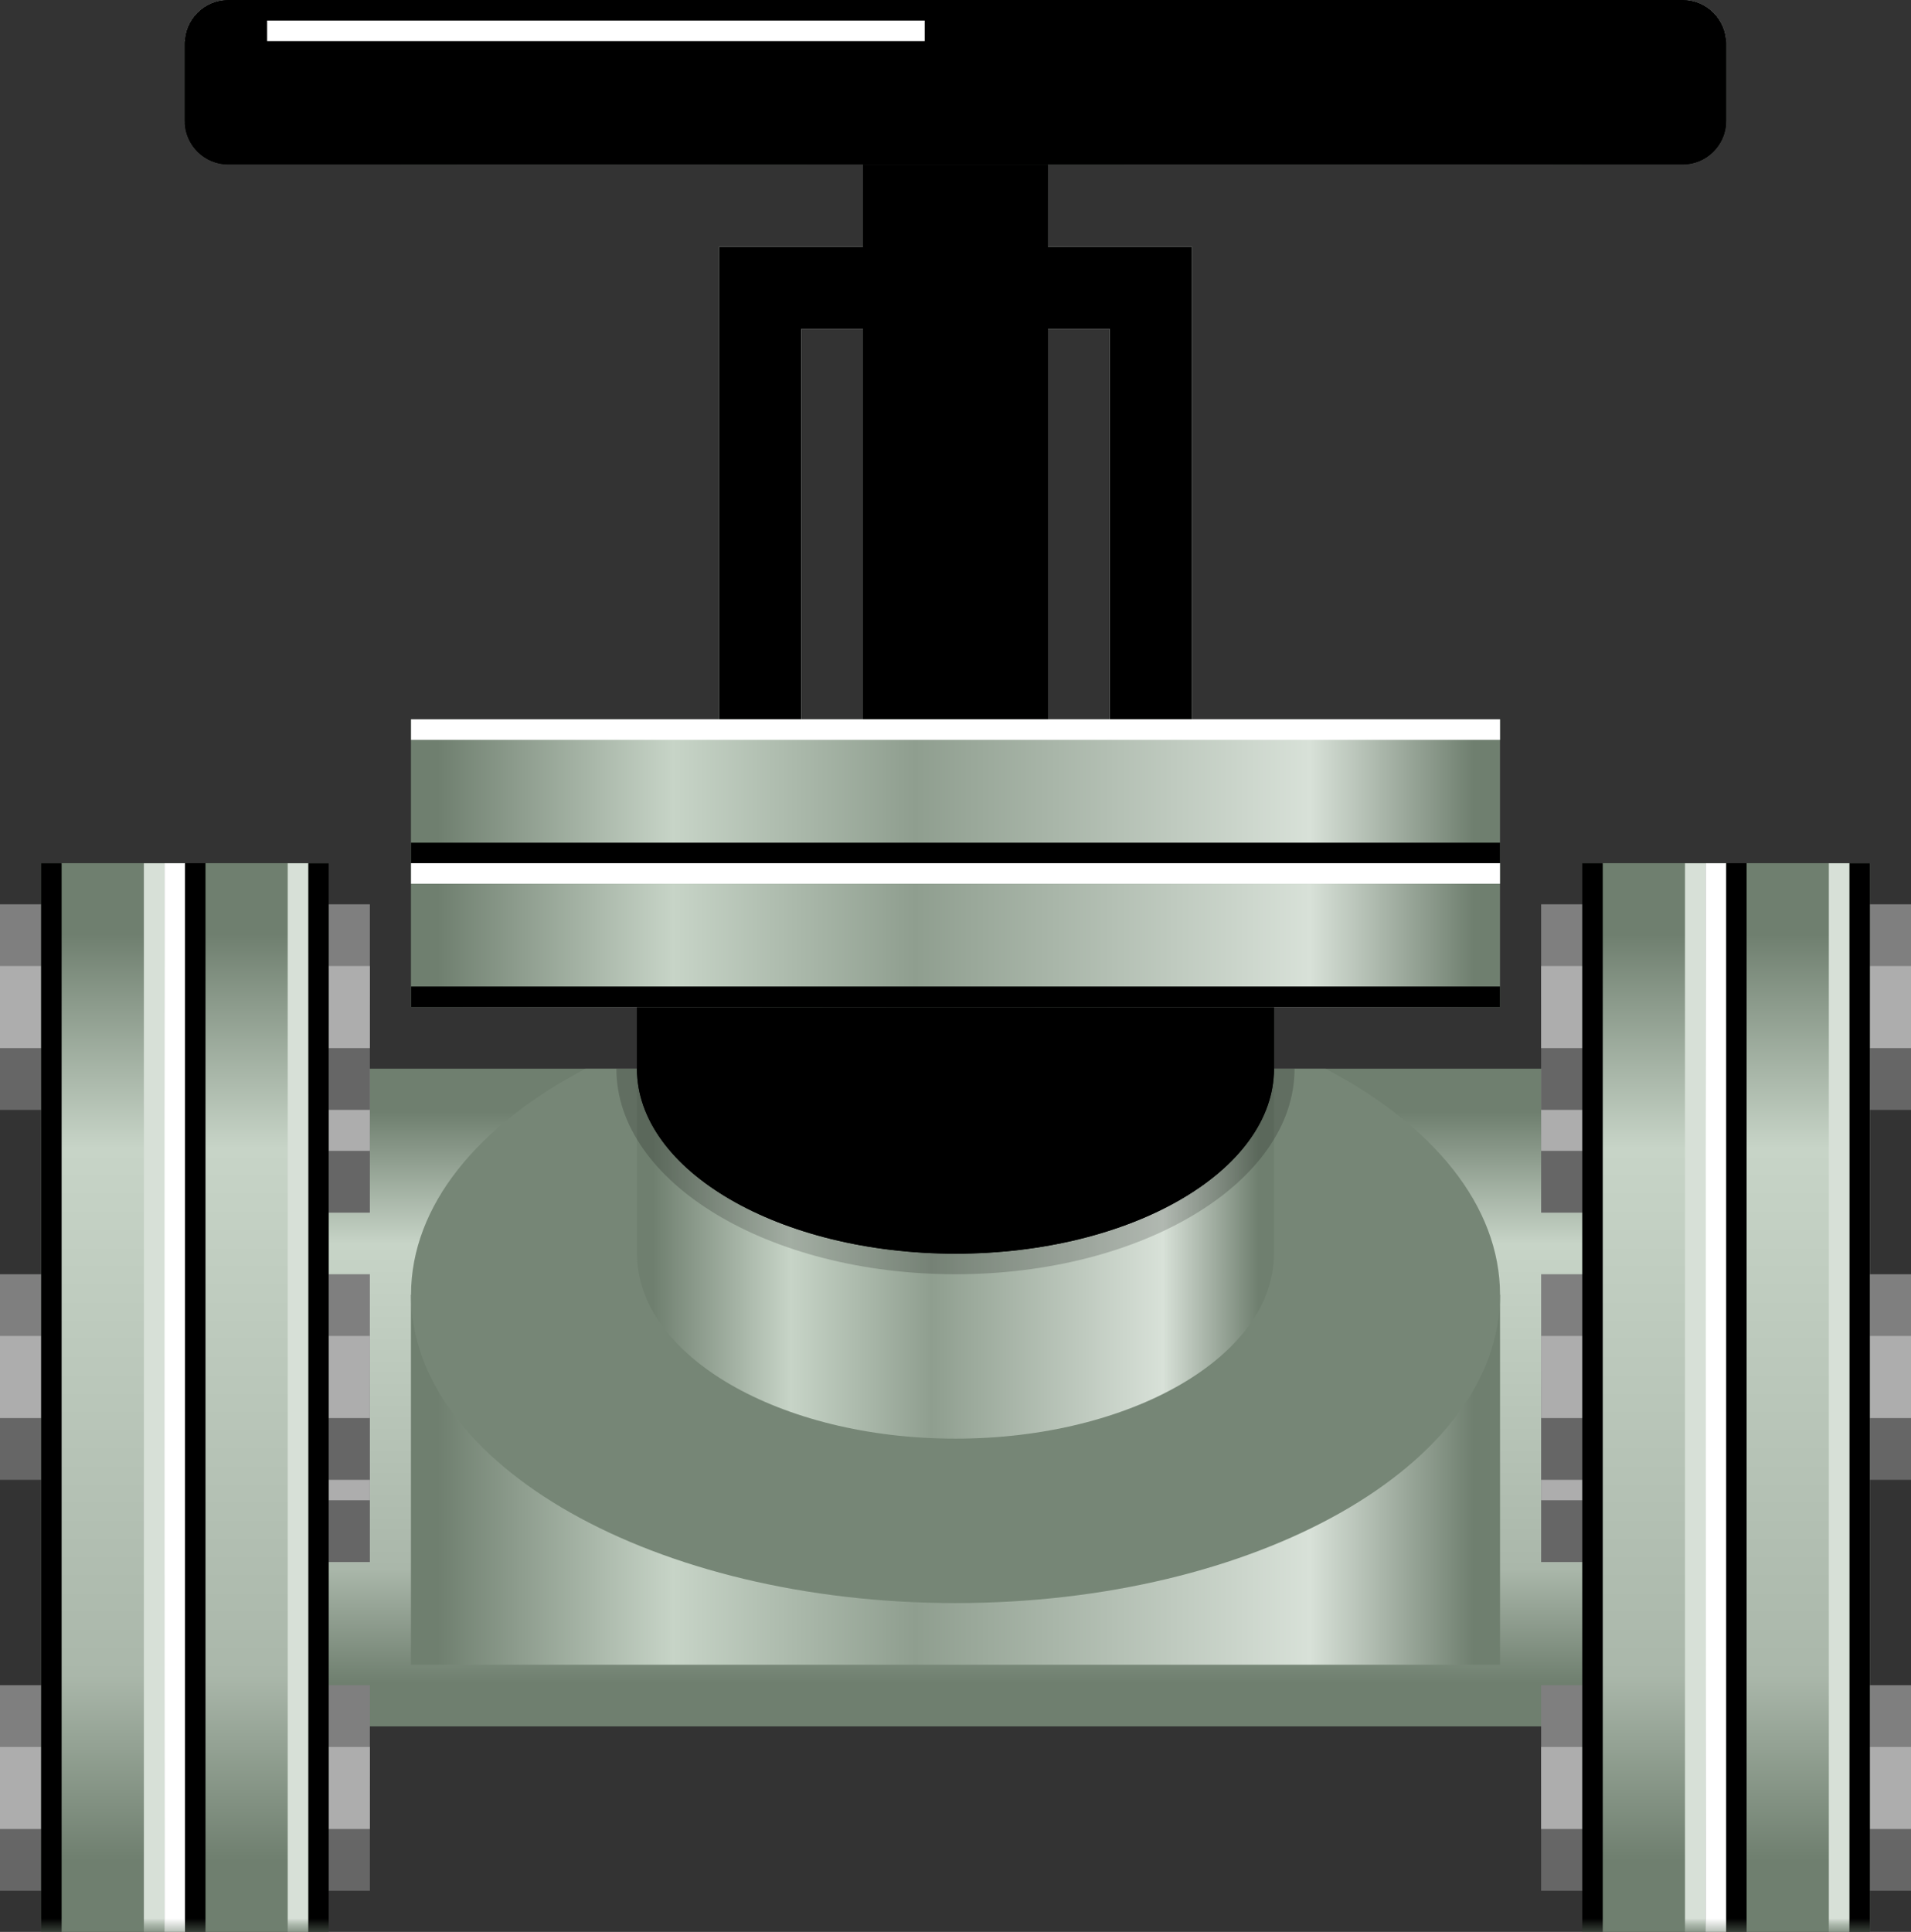 <?xml version="1.0" standalone="no"?>
<!DOCTYPE svg PUBLIC "-//W3C//DTD SVG 1.1//EN" "http://www.w3.org/Graphics/SVG/1.1/DTD/svg11.dtd">
<!--Generator: Xara Xtreme (www.xara.com), SVG filter version: 1.0.0.13-->
<svg stroke-width="0.501" stroke-linejoin="bevel" fill-rule="evenodd" xmlns:xlink="http://www.w3.org/1999/xlink" xmlns="http://www.w3.org/2000/svg" version="1.1" overflow="visible" width="69.75pt" height="70.5pt" viewBox="0 0 69.75 70.5">
 <rect x="0" y="0" width="69.75" height="70.5" fill="#333333" stroke="none"/>
 <defs>
  <marker id="DefaultArrow2" markerUnits="strokeWidth" viewBox="0 0 1 1" markerWidth="1" markerHeight="1" overflow="visible" orient="auto">
   <!-- REF_ARROW_STRAIGHT (-2) -->
   <g transform="scale(0.009)">
    <!-- 1/108 -->
    <path d="M -9 54 L -9 -54 L 117 0 z"/>
   </g>
  </marker>
  <marker id="DefaultArrow3" markerUnits="strokeWidth" viewBox="0 0 1 1" markerWidth="1" markerHeight="1" overflow="visible" orient="auto">
   <!-- REF_ARROW_ANGLED -->
   <g transform="scale(0.009)">
    <path d="M -27 54 L -9 0 L -27 -54 L 135 0 z"/>
   </g>
  </marker>
  <marker id="DefaultArrow4" markerUnits="strokeWidth" viewBox="0 0 1 1" markerWidth="1" markerHeight="1" overflow="visible" orient="auto">
   <!-- REF_ARROW_ROUNDED -->
   <g transform="scale(0.009)">
    <path d="M -9,0 L -9,-45 C -9,-51.708 2.808,-56.580 9,-54 L 117,-9 C 120.916,-7.369 126.000,-4.242 126,0 C 126,4.242 120.916,7.369 117,9 L 9,54 C 2.808,56.580 -9,51.708 -9,45 z"/>
   </g>
  </marker>
  <marker id="DefaultArrow5" markerUnits="strokeWidth" viewBox="0 0 1 1" markerWidth="1" markerHeight="1" overflow="visible" orient="auto">
   <!-- REF_ARROW_SPOT -->
   <g transform="scale(0.009)">
    <path d="M -54, 0 C -54,29.807 -29.807,54 0,54 C 29.807,54 54,29.807 54,0 C 54,-29.807 29.807,-54 0,-54 C -29.807,-54 -54,-29.807 -54,0 z"/>
   </g>
  </marker>
  <marker id="DefaultArrow6" markerUnits="strokeWidth" viewBox="0 0 1 1" markerWidth="1" markerHeight="1" overflow="visible" orient="auto">
   <!-- REF_ARROW_DIAMOND -->
   <g transform="scale(0.009)">
    <path d="M -63,0 L 0,63 L 63,0 L 0,-63 z"/>
   </g>
  </marker>
  <marker id="DefaultArrow7" markerUnits="strokeWidth" viewBox="0 0 1 1" markerWidth="1" markerHeight="1" overflow="visible" orient="auto">
   <!-- REF_ARROW_FEATHER -->
   <g transform="scale(0.009)">
    <path d="M 18,-54 L 108,-54 L 63,0 L 108,54 L 18, 54 L -36,0 z"/>
   </g>
  </marker>
  <marker id="DefaultArrow8" markerUnits="strokeWidth" viewBox="0 0 1 1" markerWidth="1" markerHeight="1" overflow="visible" orient="auto">
   <!-- REF_ARROW_FEATHER2 -->
   <g transform="scale(0.009)">
    <path d="M -36,0 L 18,-54 L 54,-54 L 18,-18 L 27,-18 L 63,-54 L 99,-54 L 63,-18 L 72,-18 L 108,-54 L 144,-54 L 90,0 L 144,54 L 108,54 L 72,18 L 63,18 L 99,54 L 63,54 L 27,18 L 18,18 L 54,54 L 18,54 z"/>
   </g>
  </marker>
  <marker id="DefaultArrow9" markerUnits="strokeWidth" viewBox="0 0 1 1" markerWidth="1" markerHeight="1" overflow="visible" orient="auto">
   <!-- REF_ARROW_HOLLOWDIAMOND -->
   <g transform="scale(0.009)">
    <path d="M 0,45 L -45,0 L 0, -45 L 45, 0 z M 0, 63 L-63, 0 L 0, -63 L 63, 0 z"/>
   </g>
  </marker>
  <filter id="StainedFilter">
   <feBlend mode="multiply" in2="BackgroundImage" in="SourceGraphic" result="blend"/>
   <feComposite in="blend" in2="SourceAlpha" operator="in" result="comp"/>
  </filter>
  <filter id="BleachFilter">
   <feBlend mode="screen" in2="BackgroundImage" in="SourceGraphic" result="blend"/>
   <feComposite in="blend" in2="SourceAlpha" operator="in" result="comp"/>
  </filter>
  <filter id="InvertTransparencyBitmapFilter">
   <feComponentTransfer>
    <feFuncR type="gamma" amplitude="1.055" exponent=".417" offset="-0.055"/>
    <feFuncG type="gamma" amplitude="1.055" exponent=".417" offset="-0.055"/>
    <feFuncB type="gamma" amplitude="1.055" exponent=".417" offset="-0.055"/>
   </feComponentTransfer>
   <feComponentTransfer>
    <feFuncR type="linear" slope="-1" intercept="1"/>
    <feFuncG type="linear" slope="-1" intercept="1"/>
    <feFuncB type="linear" slope="-1" intercept="1"/>
    <feFuncA type="linear" slope="1" intercept="0"/>
   </feComponentTransfer>
   <feComponentTransfer>
    <feFuncR type="gamma" amplitude="1" exponent="2.4" offset="0"/>
    <feFuncG type="gamma" amplitude="1" exponent="2.4" offset="0"/>
    <feFuncB type="gamma" amplitude="1" exponent="2.4" offset="0"/>
   </feComponentTransfer>
  </filter>
  <linearGradient id="LinearGradient" gradientUnits="userSpaceOnUse" x1="0" y1="0" x2="20.799" y2="0" gradientTransform="translate(38.557 29.903) rotate(-90)">
   <stop offset="0" stop-color="#6f7f6f"/>
   <stop offset="0.231" stop-color="#c7d4c7"/>
   <stop offset="0.8" stop-color="#aab7aa"/>
   <stop offset="1" stop-color="#6f7f6f"/>
  </linearGradient>
  <linearGradient id="LinearGradient_1" gradientUnits="userSpaceOnUse" x1="0" y1="0" x2="0.816" y2="0" gradientTransform="translate(11.83 29.603) rotate(90)">
   <stop offset="0" stop-color="#666666"/>
   <stop offset="1" stop-color="#7f7f7f"/>
  </linearGradient>
  <linearGradient id="LinearGradient_2" gradientUnits="userSpaceOnUse" x1="0" y1="0" x2="0.816" y2="0" gradientTransform="translate(11.83 16.853) rotate(90)">
   <stop offset="0" stop-color="#666666"/>
   <stop offset="1" stop-color="#7f7f7f"/>
  </linearGradient>
  <linearGradient id="LinearGradient_3" gradientUnits="userSpaceOnUse" x1="0" y1="0" x2="0.816" y2="0" gradientTransform="translate(68.08 29.603) rotate(90)">
   <stop offset="0" stop-color="#666666"/>
   <stop offset="1" stop-color="#7f7f7f"/>
  </linearGradient>
  <linearGradient id="LinearGradient_4" gradientUnits="userSpaceOnUse" x1="0" y1="0" x2="0.816" y2="0" gradientTransform="translate(68.08 16.853) rotate(90)">
   <stop offset="0" stop-color="#666666"/>
   <stop offset="1" stop-color="#7f7f7f"/>
  </linearGradient>
  <linearGradient id="LinearGradient_5" gradientUnits="userSpaceOnUse" x1="0" y1="0" x2="37.811" y2="0" gradientTransform="translate(53.781 15.78) rotate(180)">
   <stop offset="0" stop-color="#6f7f6f"/>
   <stop offset="0.158" stop-color="#d8e1d8"/>
   <stop offset="0.539" stop-color="#8f9e8f"/>
   <stop offset="0.772" stop-color="#c7d4c7"/>
   <stop offset="1" stop-color="#6f7f6f"/>
  </linearGradient>
  <linearGradient id="LinearGradient_6" gradientUnits="userSpaceOnUse" x1="0" y1="0" x2="22.116" y2="0" gradientTransform="translate(45.933 24.702) rotate(180)">
   <stop offset="0" stop-color="#6f7f6f"/>
   <stop offset="0.158" stop-color="#d8e1d8"/>
   <stop offset="0.539" stop-color="#8f9e8f"/>
   <stop offset="0.772" stop-color="#c7d4c7"/>
   <stop offset="1" stop-color="#6f7f6f"/>
  </linearGradient>
  <linearGradient id="LinearGradient_7" gradientUnits="userSpaceOnUse" x1="0" y1="0" x2="24.319" y2="0" gradientTransform="translate(37.498 40.761) rotate(-90)">
   <stop offset="0" stop-color="#ffffff"/>
   <stop offset="1" stop-color="#000000"/>
  </linearGradient>
  <linearGradient id="LinearGradient_8" gradientUnits="userSpaceOnUse" x1="0" y1="0" x2="22.116" y2="0" gradientTransform="translate(45.933 31.452) rotate(180)">
   <stop offset="0" stop-color="#6f7f6f"/>
   <stop offset="0.158" stop-color="#d8e1d8"/>
   <stop offset="0.539" stop-color="#8f9e8f"/>
   <stop offset="0.772" stop-color="#c7d4c7"/>
   <stop offset="1" stop-color="#6f7f6f"/>
  </linearGradient>
  <linearGradient id="LinearGradient_9" gradientUnits="userSpaceOnUse" x1="0" y1="0" x2="0.816" y2="0" gradientTransform="translate(68.08 19.853) rotate(90)">
   <stop offset="0" stop-color="#666666"/>
   <stop offset="1" stop-color="#7f7f7f"/>
  </linearGradient>
  <linearGradient id="LinearGradient_10" gradientUnits="userSpaceOnUse" x1="0" y1="0" x2="0.816" y2="0" gradientTransform="translate(68.08 33.353) rotate(90)">
   <stop offset="0" stop-color="#666666"/>
   <stop offset="1" stop-color="#7f7f7f"/>
  </linearGradient>
  <linearGradient id="LinearGradient_11" gradientUnits="userSpaceOnUse" x1="0" y1="0" x2="0.816" y2="0" gradientTransform="translate(68.08 4.856) rotate(90)">
   <stop offset="0" stop-color="#666666"/>
   <stop offset="1" stop-color="#7f7f7f"/>
  </linearGradient>
  <linearGradient id="LinearGradient_12" gradientUnits="userSpaceOnUse" x1="0" y1="0" x2="33.797" y2="0" gradientTransform="translate(63.748 36.405) rotate(-90)">
   <stop offset="0" stop-color="#6f7f6f"/>
   <stop offset="0.231" stop-color="#c7d4c7"/>
   <stop offset="0.8" stop-color="#aab7aa"/>
   <stop offset="1" stop-color="#6f7f6f"/>
  </linearGradient>
  <linearGradient id="LinearGradient_13" gradientUnits="userSpaceOnUse" x1="0" y1="0" x2="2.25" y2="0" gradientTransform="translate(56.247 33.966)">
   <stop offset="0" stop-color="#ffffff"/>
   <stop offset="1" stop-color="#000000"/>
  </linearGradient>
  <linearGradient id="LinearGradient_14" gradientUnits="userSpaceOnUse" x1="0" y1="0" x2="2.25" y2="0" gradientTransform="translate(69.752 33.965) rotate(180)">
   <stop offset="0" stop-color="#ffffff"/>
   <stop offset="1" stop-color="#000000"/>
  </linearGradient>
  <linearGradient id="LinearGradient_15" gradientUnits="userSpaceOnUse" x1="0" y1="0" x2="10.064" y2="0" gradientTransform="translate(67.5 27.676) rotate(90)">
   <stop offset="0" stop-color="#ffffff"/>
   <stop offset="1" stop-color="#000000"/>
  </linearGradient>
  <linearGradient id="LinearGradient_16" gradientUnits="userSpaceOnUse" x1="0" y1="0" x2="28.934" y2="0" gradientTransform="translate(67.5 30.192) rotate(-90)">
   <stop offset="0" stop-color="#ffffff"/>
   <stop offset="1" stop-color="#000000"/>
  </linearGradient>
  <linearGradient id="LinearGradient_17" gradientUnits="userSpaceOnUse" x1="0" y1="0" x2="2.25" y2="0" gradientTransform="translate(61.501 22.477)">
   <stop offset="0" stop-color="#ffffff"/>
   <stop offset="1" stop-color="#000000"/>
  </linearGradient>
  <linearGradient id="LinearGradient_18" gradientUnits="userSpaceOnUse" x1="0" y1="0" x2="1.5" y2="0" gradientTransform="translate(63.753 17.733) rotate(180)">
   <stop offset="0" stop-color="#ffffff"/>
   <stop offset="1" stop-color="#000000"/>
  </linearGradient>
  <linearGradient id="LinearGradient_19" gradientUnits="userSpaceOnUse" x1="0" y1="0" x2="10.064" y2="0" gradientTransform="translate(62.25 27.676) rotate(90)">
   <stop offset="0" stop-color="#ffffff"/>
   <stop offset="1" stop-color="#000000"/>
  </linearGradient>
  <linearGradient id="LinearGradient_20" gradientUnits="userSpaceOnUse" x1="0" y1="0" x2="28.934" y2="0" gradientTransform="translate(62.25 30.192) rotate(-90)">
   <stop offset="0" stop-color="#ffffff"/>
   <stop offset="1" stop-color="#000000"/>
  </linearGradient>
  <linearGradient id="LinearGradient_21" gradientUnits="userSpaceOnUse" x1="0" y1="0" x2="0.816" y2="0" gradientTransform="translate(11.83 19.853) rotate(90)">
   <stop offset="0" stop-color="#666666"/>
   <stop offset="1" stop-color="#7f7f7f"/>
  </linearGradient>
  <linearGradient id="LinearGradient_22" gradientUnits="userSpaceOnUse" x1="0" y1="0" x2="0.816" y2="0" gradientTransform="translate(11.83 33.353) rotate(90)">
   <stop offset="0" stop-color="#666666"/>
   <stop offset="1" stop-color="#7f7f7f"/>
  </linearGradient>
  <linearGradient id="LinearGradient_23" gradientUnits="userSpaceOnUse" x1="0" y1="0" x2="0.816" y2="0" gradientTransform="translate(11.83 4.856) rotate(90)">
   <stop offset="0" stop-color="#666666"/>
   <stop offset="1" stop-color="#7f7f7f"/>
  </linearGradient>
  <linearGradient id="LinearGradient_24" gradientUnits="userSpaceOnUse" x1="0" y1="0" x2="33.797" y2="0" gradientTransform="translate(7.498 36.405) rotate(-90)">
   <stop offset="0" stop-color="#6f7f6f"/>
   <stop offset="0.231" stop-color="#c7d4c7"/>
   <stop offset="0.8" stop-color="#aab7aa"/>
   <stop offset="1" stop-color="#6f7f6f"/>
  </linearGradient>
  <linearGradient id="LinearGradient_25" gradientUnits="userSpaceOnUse" x1="0" y1="0" x2="2.25" y2="0" gradientTransform="translate(-0.003 33.966)">
   <stop offset="0" stop-color="#ffffff"/>
   <stop offset="1" stop-color="#000000"/>
  </linearGradient>
  <linearGradient id="LinearGradient_26" gradientUnits="userSpaceOnUse" x1="0" y1="0" x2="2.25" y2="0" gradientTransform="translate(13.502 33.965) rotate(180)">
   <stop offset="0" stop-color="#ffffff"/>
   <stop offset="1" stop-color="#000000"/>
  </linearGradient>
  <linearGradient id="LinearGradient_27" gradientUnits="userSpaceOnUse" x1="0" y1="0" x2="10.064" y2="0" gradientTransform="translate(11.25 27.676) rotate(90)">
   <stop offset="0" stop-color="#ffffff"/>
   <stop offset="1" stop-color="#000000"/>
  </linearGradient>
  <linearGradient id="LinearGradient_28" gradientUnits="userSpaceOnUse" x1="0" y1="0" x2="28.934" y2="0" gradientTransform="translate(11.25 30.192) rotate(-90)">
   <stop offset="0" stop-color="#ffffff"/>
   <stop offset="1" stop-color="#000000"/>
  </linearGradient>
  <linearGradient id="LinearGradient_29" gradientUnits="userSpaceOnUse" x1="0" y1="0" x2="2.25" y2="0" gradientTransform="translate(5.251 22.477)">
   <stop offset="0" stop-color="#ffffff"/>
   <stop offset="1" stop-color="#000000"/>
  </linearGradient>
  <linearGradient id="LinearGradient_30" gradientUnits="userSpaceOnUse" x1="0" y1="0" x2="1.5" y2="0" gradientTransform="translate(7.503 17.733) rotate(180)">
   <stop offset="0" stop-color="#ffffff"/>
   <stop offset="1" stop-color="#000000"/>
  </linearGradient>
  <linearGradient id="LinearGradient_31" gradientUnits="userSpaceOnUse" x1="0" y1="0" x2="10.064" y2="0" gradientTransform="translate(6 27.676) rotate(90)">
   <stop offset="0" stop-color="#ffffff"/>
   <stop offset="1" stop-color="#000000"/>
  </linearGradient>
  <linearGradient id="LinearGradient_32" gradientUnits="userSpaceOnUse" x1="0" y1="0" x2="28.934" y2="0" gradientTransform="translate(6 30.192) rotate(-90)">
   <stop offset="0" stop-color="#ffffff"/>
   <stop offset="1" stop-color="#000000"/>
  </linearGradient>
  <linearGradient id="LinearGradient_33" gradientUnits="userSpaceOnUse" x1="0" y1="0" x2="0" y2="-11.25" gradientTransform="translate(29.25 41.25)">
   <stop offset="0" stop-color="#ffffff"/>
   <stop offset="1" stop-color="#000000"/>
  </linearGradient>
  <linearGradient id="LinearGradient_34" gradientUnits="userSpaceOnUse" x1="0" y1="0" x2="0" y2="-8.25" gradientTransform="translate(29.25 40.5)">
   <stop offset="0" stop-color="#ffffff"/>
   <stop offset="1" stop-color="#000000"/>
  </linearGradient>
  <linearGradient id="LinearGradient_35" gradientUnits="userSpaceOnUse" x1="0" y1="0" x2="6.423" y2="0" gradientTransform="translate(38.086 52.976) rotate(180)">
   <stop offset="0" stop-color="#6f7f6f"/>
   <stop offset="0.158" stop-color="#d8e1d8"/>
   <stop offset="0.539" stop-color="#8f9e8f"/>
   <stop offset="0.772" stop-color="#c7d4c7"/>
   <stop offset="1" stop-color="#6f7f6f"/>
  </linearGradient>
  <linearGradient id="LinearGradient_36" gradientUnits="userSpaceOnUse" x1="0" y1="0" x2="8.25" y2="0" gradientTransform="translate(30.75 57.75)">
   <stop offset="0" stop-color="#8c9b8c"/>
   <stop offset="0.356" stop-color="#6f7f6f"/>
   <stop offset="0.636" stop-color="#c0cbc0"/>
   <stop offset="1" stop-color="#8c9b8c"/>
  </linearGradient>
  <linearGradient id="LinearGradient_37" gradientUnits="userSpaceOnUse" x1="0" y1="0" x2="0" y2="27.75" gradientTransform="translate(33 24.75)">
   <stop offset="0" stop-color="#ffffff"/>
   <stop offset="1" stop-color="#000000"/>
  </linearGradient>
  <linearGradient id="LinearGradient_38" gradientUnits="userSpaceOnUse" x1="0" y1="0" x2="0" y2="-17.328" gradientTransform="translate(35.25 72.828)">
   <stop offset="0" stop-color="#ffffff"/>
   <stop offset="1" stop-color="#000000"/>
  </linearGradient>
  <linearGradient id="LinearGradient_39" gradientUnits="userSpaceOnUse" x1="0" y1="0" x2="37.809" y2="0" gradientTransform="translate(53.78 38.441) rotate(180)">
   <stop offset="0" stop-color="#6f7f6f"/>
   <stop offset="0.158" stop-color="#d8e1d8"/>
   <stop offset="0.539" stop-color="#8f9e8f"/>
   <stop offset="0.772" stop-color="#c7d4c7"/>
   <stop offset="1" stop-color="#6f7f6f"/>
  </linearGradient>
  <linearGradient id="LinearGradient_40" gradientUnits="userSpaceOnUse" x1="0" y1="0" x2="2.25" y2="0" gradientTransform="translate(31.842 37.499) rotate(90)">
   <stop offset="0" stop-color="#ffffff"/>
   <stop offset="1" stop-color="#000000"/>
  </linearGradient>
  <linearGradient id="LinearGradient_41" gradientUnits="userSpaceOnUse" x1="0" y1="0" x2="1.5" y2="0" gradientTransform="translate(36.677 45.002) rotate(-90)">
   <stop offset="0" stop-color="#ffffff"/>
   <stop offset="1" stop-color="#000000"/>
  </linearGradient>
  <linearGradient id="LinearGradient_42" gradientUnits="userSpaceOnUse" x1="0" y1="0" x2="1.5" y2="0" gradientTransform="translate(36.676 39.751) rotate(-90)">
   <stop offset="0" stop-color="#ffffff"/>
   <stop offset="1" stop-color="#000000"/>
  </linearGradient>
  <linearGradient id="LinearGradient_43" gradientUnits="userSpaceOnUse" x1="0" y1="0" x2="2.25" y2="0" gradientTransform="translate(31.842 32.251) rotate(90)">
   <stop offset="0" stop-color="#ffffff"/>
   <stop offset="1" stop-color="#000000"/>
  </linearGradient>
  <linearGradient id="LinearGradient_44" gradientUnits="userSpaceOnUse" x1="0" y1="0" x2="53.513" y2="0" gradientTransform="translate(61.634 67.18) rotate(180)">
   <stop offset="0" stop-color="#6f7f6f"/>
   <stop offset="0.158" stop-color="#d8e1d8"/>
   <stop offset="0.539" stop-color="#8f9e8f"/>
   <stop offset="0.772" stop-color="#c7d4c7"/>
   <stop offset="1" stop-color="#6f7f6f"/>
  </linearGradient>
  <linearGradient id="LinearGradient_45" gradientUnits="userSpaceOnUse" x1="0" y1="0" x2="3.006" y2="0" gradientTransform="translate(37.077 72.007) rotate(-90)">
   <stop offset="0" stop-color="#ffffff"/>
   <stop offset="1" stop-color="#000000"/>
  </linearGradient>
  <linearGradient id="LinearGradient_46" gradientUnits="userSpaceOnUse" x1="0" y1="0" x2="4.506" y2="0" gradientTransform="translate(29.119 61.496) rotate(90)">
   <stop offset="0" stop-color="#ffffff"/>
   <stop offset="1" stop-color="#000000"/>
  </linearGradient>
  <linearGradient id="LinearGradient_47" gradientUnits="userSpaceOnUse" x1="0" y1="0" x2="20.141" y2="0" gradientTransform="translate(-9.227 74.102)">
   <stop offset="0" stop-color="#ffffff"/>
   <stop offset="1" stop-color="#000000"/>
  </linearGradient>
  <linearGradient id="LinearGradient_48" gradientUnits="userSpaceOnUse" x1="0" y1="0" x2="20.141" y2="0" gradientTransform="translate(78.973 74.102) rotate(180)">
   <stop offset="0" stop-color="#ffffff"/>
   <stop offset="1" stop-color="#000000"/>
  </linearGradient>
  <linearGradient id="LinearGradient_49" gradientUnits="userSpaceOnUse" x1="0" y1="0" x2="12" y2="0" gradientTransform="translate(21.751 69.751) rotate(180)">
   <stop offset="0" stop-color="#ffffff"/>
   <stop offset="1" stop-color="#000000"/>
  </linearGradient>
  <linearGradient id="LinearGradient_50" gradientUnits="userSpaceOnUse" x1="0" y1="0" x2="18.999" y2="0" gradientTransform="translate(14.751 70.501)">
   <stop offset="0" stop-color="#ffffff"/>
   <stop offset="1" stop-color="#000000"/>
  </linearGradient>
 </defs>
 <g id="Document" fill="none" stroke="black" font-family="Times New Roman" font-size="16" transform="scale(1 -1)">
  <g id="Spread" transform="translate(0 -70.5)">
   <g id="Layer 1">
    <path d="M 9,31.501 L 9,7.5 L 60.749,7.5 L 60.749,31.501 L 9,31.501 Z" stroke-linejoin="miter" stroke="none" marker-start="none" marker-end="none" fill="url(#LinearGradient)"/>
    <mask id="TranspMask">
     <rect x="-10%" y="-10%" width="120%" height="120%" fill="#191919" stroke="none"/>
    </mask>
    <g id="Group" stroke-linejoin="miter" stroke="none" mask="url(#TranspMask)">
     <g id="Group_1">
      <path d="M 9,26.247 L 9,31.501 L 13.5,31.501 L 13.5,26.247 L 9,26.247 Z" marker-start="none" marker-end="none" fill="url(#LinearGradient_1)"/>
      <path d="M 9,13.497 L 9,21 L 13.5,21 L 13.5,13.497 L 9,13.497 Z" marker-start="none" marker-end="none" fill="url(#LinearGradient_2)"/>
      <path d="M 9,28.502 L 9,31.497 L 13.5,31.497 L 13.5,28.502 L 9,28.502 Z" fill="#adadad" marker-start="none" marker-end="none"/>
      <path d="M 9,15.752 L 9,18.747 L 13.5,18.747 L 13.5,15.752 L 9,15.752 Z" fill="#adadad" marker-start="none" marker-end="none"/>
     </g>
     <g id="Group_2">
      <path d="M 56.25,26.247 L 56.25,31.501 L 60.749,31.501 L 60.749,26.247 L 56.25,26.247 Z" marker-start="none" marker-end="none" fill="url(#LinearGradient_3)"/>
      <path d="M 56.25,13.497 L 56.25,21 L 60.749,21 L 60.749,13.497 L 56.25,13.497 Z" marker-start="none" marker-end="none" fill="url(#LinearGradient_4)"/>
      <path d="M 56.25,28.502 L 56.25,31.497 L 60.749,31.497 L 60.749,28.502 L 56.25,28.502 Z" fill="#adadad" marker-start="none" marker-end="none"/>
      <path d="M 56.25,15.752 L 56.25,18.747 L 60.749,18.747 L 60.749,15.752 L 56.25,15.752 Z" fill="#adadad" marker-start="none" marker-end="none"/>
     </g>
    </g>
    <mask id="TranspMask_1">
     <rect x="-10%" y="-10%" width="120%" height="120%" fill="url(#LinearGradient_7)" stroke="none"/>
    </mask>
    <g id="Group_3" stroke-linejoin="miter" stroke="none" mask="url(#TranspMask_1)">
     <path d="M 14.999,23.249 L 14.999,9.75 L 54.75,9.75 L 54.75,23.249 L 14.999,23.249 Z" marker-start="none" marker-end="none" fill="url(#LinearGradient_5)"/>
     <path d="M 15.002,23.25 C 15.002,26.508 17.453,29.444 21.368,31.5 L 48.383,31.5 C 52.298,29.444 54.75,26.508 54.75,23.25 C 54.75,17.04 45.846,12 34.876,12 C 23.906,12 15.002,17.04 15.002,23.25 Z" fill="#768676" marker-start="none" marker-end="none"/>
     <path d="M 23.248,24.75 L 23.249,31.5 L 46.5,31.5 L 46.5,24.75 C 46.5,21.024 41.291,18 34.874,18 C 28.457,18 23.248,21.024 23.248,24.75 Z" marker-start="none" marker-end="none" fill="url(#LinearGradient_6)"/>
    </g>
    <path d="M 22.498,31.5 L 22.498,31.501 L 47.249,31.501 L 47.25,31.5 C 47.25,27.36 41.705,24 34.874,24 C 28.043,24 22.498,27.36 22.498,31.5 Z" stroke-linejoin="miter" stroke="none" stroke-opacity="0.18" fill="#000000" marker-start="none" marker-end="none" fill-opacity="0.18"/>
    <path d="M 23.248,31.5 L 23.249,39.75 L 46.5,39.75 L 46.5,31.5 C 46.5,27.774 41.291,24.75 34.874,24.75 C 28.457,24.75 23.248,27.774 23.248,31.5 Z" stroke-linejoin="miter" stroke="none" marker-start="none" marker-end="none" fill="url(#LinearGradient_8)"/>
    <g id="Group_4" stroke-linejoin="miter" stroke="none">
     <path d="M 69.75,24 L 56.25,24 L 56.25,16.497 L 69.75,16.497 L 69.75,24 Z" marker-start="none" marker-end="none" fill="url(#LinearGradient_9)"/>
     <path d="M 69.75,21.747 L 56.25,21.747 L 56.25,18.752 L 69.75,18.752 L 69.75,21.747 Z" fill="#adadad" marker-start="none" marker-end="none"/>
    </g>
    <g id="Group_5" stroke-linejoin="miter" stroke="none">
     <path d="M 69.75,37.5 L 56.25,37.5 L 56.25,29.997 L 69.75,29.997 L 69.75,37.5 Z" marker-start="none" marker-end="none" fill="url(#LinearGradient_10)"/>
     <path d="M 69.75,35.247 L 56.25,35.247 L 56.25,32.252 L 69.75,32.252 L 69.75,35.247 Z" fill="#adadad" marker-start="none" marker-end="none"/>
    </g>
    <g id="Group_6" stroke-linejoin="miter" stroke="none">
     <path d="M 69.75,9.003 L 56.25,9.003 L 56.25,1.5 L 69.75,1.5 L 69.75,9.003 Z" marker-start="none" marker-end="none" fill="url(#LinearGradient_11)"/>
     <path d="M 69.75,6.75 L 56.25,6.75 L 56.25,3.755 L 69.75,3.755 L 69.75,6.75 Z" fill="#adadad" marker-start="none" marker-end="none"/>
    </g>
    <path d="M 57.752,39 L 57.752,0.001 L 68.249,0.001 L 68.249,39 L 57.752,39 Z" stroke-linejoin="miter" stroke="none" marker-start="none" marker-end="none" fill="url(#LinearGradient_12)"/>
    <mask id="TranspMask_2">
     <rect x="-10%" y="-10%" width="120%" height="120%" fill="url(#LinearGradient_13)" stroke="none"/>
    </mask>
    <path d="M 58.499,38.998 L 57.75,38.998 L 57.75,0.002 L 58.499,0.002 L 58.499,38.998 Z" stroke-linejoin="miter" stroke="none" fill="#000000" marker-start="none" marker-end="none" mask="url(#TranspMask_2)"/>
    <mask id="TranspMask_3">
     <rect x="-10%" y="-10%" width="120%" height="120%" fill="url(#LinearGradient_14)" stroke="none"/>
    </mask>
    <path d="M 68.249,38.997 L 67.5,38.997 L 67.5,0 L 68.249,0 L 68.249,38.997 Z" stroke-linejoin="miter" stroke="none" fill="#000000" marker-start="none" marker-end="none" mask="url(#TranspMask_3)"/>
    <mask id="TranspMask_5">
     <rect x="-10%" y="-10%" width="120%" height="120%" fill="url(#LinearGradient_16)" stroke="none"/>
    </mask>
    <g id="Group_7" stroke-linejoin="miter" stroke="none" fill="#d7e0d7" mask="url(#TranspMask_5)">
     <mask id="TranspMask_4">
      <rect x="-10%" y="-10%" width="120%" height="120%" fill="url(#LinearGradient_15)" stroke="none"/>
     </mask>
     <path d="M 67.5,38.997 L 66.751,38.997 L 66.751,0 L 67.5,0 L 67.5,38.997 Z" marker-start="none" marker-end="none" mask="url(#TranspMask_4)"/>
    </g>
    <g id="Group_8" stroke-linejoin="miter" stroke="none">
     <mask id="TranspMask_6">
      <rect x="-10%" y="-10%" width="120%" height="120%" fill="url(#LinearGradient_17)" stroke="none"/>
     </mask>
     <path d="M 63.75,39 L 63.001,39 L 63.001,0 L 63.75,0 L 63.75,39 Z" fill="#000000" marker-start="none" marker-end="none" mask="url(#TranspMask_6)"/>
     <mask id="TranspMask_7">
      <rect x="-10%" y="-10%" width="120%" height="120%" fill="url(#LinearGradient_18)" stroke="none"/>
     </mask>
     <path d="M 63.002,38.998 L 62.253,38.998 L 62.253,0.002 L 63.002,0.002 L 63.002,38.998 Z" fill="#ffffff" marker-start="none" marker-end="none" mask="url(#TranspMask_7)"/>
    </g>
    <mask id="TranspMask_9">
     <rect x="-10%" y="-10%" width="120%" height="120%" fill="url(#LinearGradient_20)" stroke="none"/>
    </mask>
    <g id="Group_9" stroke-linejoin="miter" stroke="none" fill="#d7e0d7" mask="url(#TranspMask_9)">
     <mask id="TranspMask_8">
      <rect x="-10%" y="-10%" width="120%" height="120%" fill="url(#LinearGradient_19)" stroke="none"/>
     </mask>
     <path d="M 62.25,38.997 L 61.501,38.997 L 61.501,0 L 62.25,0 L 62.25,38.997 Z" marker-start="none" marker-end="none" mask="url(#TranspMask_8)"/>
    </g>
    <g id="Group_10" stroke-linejoin="miter" stroke="none">
     <path d="M 13.5,24 L 0,24 L 0,16.497 L 13.5,16.497 L 13.5,24 Z" marker-start="none" marker-end="none" fill="url(#LinearGradient_21)"/>
     <path d="M 13.5,21.747 L 0,21.747 L 0,18.752 L 13.5,18.752 L 13.5,21.747 Z" fill="#adadad" marker-start="none" marker-end="none"/>
    </g>
    <g id="Group_11" stroke-linejoin="miter" stroke="none">
     <path d="M 13.5,37.5 L 0,37.5 L 0,29.997 L 13.5,29.997 L 13.5,37.5 Z" marker-start="none" marker-end="none" fill="url(#LinearGradient_22)"/>
     <path d="M 13.5,35.247 L 0,35.247 L 0,32.252 L 13.5,32.252 L 13.5,35.247 Z" fill="#adadad" marker-start="none" marker-end="none"/>
    </g>
    <g id="Group_12" stroke-linejoin="miter" stroke="none">
     <path d="M 13.5,9.003 L 0,9.003 L 0,1.5 L 13.5,1.5 L 13.5,9.003 Z" marker-start="none" marker-end="none" fill="url(#LinearGradient_23)"/>
     <path d="M 13.5,6.75 L 0,6.75 L 0,3.755 L 13.5,3.755 L 13.5,6.75 Z" fill="#adadad" marker-start="none" marker-end="none"/>
    </g>
    <path d="M 1.502,39 L 1.502,0.001 L 11.999,0.001 L 11.999,39 L 1.502,39 Z" stroke-linejoin="miter" stroke="none" marker-start="none" marker-end="none" fill="url(#LinearGradient_24)"/>
    <mask id="TranspMask_10">
     <rect x="-10%" y="-10%" width="120%" height="120%" fill="url(#LinearGradient_25)" stroke="none"/>
    </mask>
    <path d="M 2.249,38.998 L 1.5,38.998 L 1.5,0.002 L 2.249,0.002 L 2.249,38.998 Z" stroke-linejoin="miter" stroke="none" fill="#000000" marker-start="none" marker-end="none" mask="url(#TranspMask_10)"/>
    <mask id="TranspMask_11">
     <rect x="-10%" y="-10%" width="120%" height="120%" fill="url(#LinearGradient_26)" stroke="none"/>
    </mask>
    <path d="M 11.999,38.997 L 11.25,38.997 L 11.25,0 L 11.999,0 L 11.999,38.997 Z" stroke-linejoin="miter" stroke="none" fill="#000000" marker-start="none" marker-end="none" mask="url(#TranspMask_11)"/>
    <mask id="TranspMask_13">
     <rect x="-10%" y="-10%" width="120%" height="120%" fill="url(#LinearGradient_28)" stroke="none"/>
    </mask>
    <g id="Group_13" stroke-linejoin="miter" stroke="none" fill="#d7e0d7" mask="url(#TranspMask_13)">
     <mask id="TranspMask_12">
      <rect x="-10%" y="-10%" width="120%" height="120%" fill="url(#LinearGradient_27)" stroke="none"/>
     </mask>
     <path d="M 11.25,38.997 L 10.501,38.997 L 10.501,0 L 11.25,0 L 11.25,38.997 Z" marker-start="none" marker-end="none" mask="url(#TranspMask_12)"/>
    </g>
    <g id="Group_14" stroke-linejoin="miter" stroke="none">
     <mask id="TranspMask_14">
      <rect x="-10%" y="-10%" width="120%" height="120%" fill="url(#LinearGradient_29)" stroke="none"/>
     </mask>
     <path d="M 7.5,39 L 6.751,39 L 6.751,0 L 7.5,0 L 7.5,39 Z" fill="#000000" marker-start="none" marker-end="none" mask="url(#TranspMask_14)"/>
     <mask id="TranspMask_15">
      <rect x="-10%" y="-10%" width="120%" height="120%" fill="url(#LinearGradient_30)" stroke="none"/>
     </mask>
     <path d="M 6.752,38.998 L 6.003,38.998 L 6.003,0.002 L 6.752,0.002 L 6.752,38.998 Z" fill="#ffffff" marker-start="none" marker-end="none" mask="url(#TranspMask_15)"/>
    </g>
    <mask id="TranspMask_17">
     <rect x="-10%" y="-10%" width="120%" height="120%" fill="url(#LinearGradient_32)" stroke="none"/>
    </mask>
    <g id="Group_15" stroke-linejoin="miter" stroke="none" fill="#d7e0d7" mask="url(#TranspMask_17)">
     <mask id="TranspMask_16">
      <rect x="-10%" y="-10%" width="120%" height="120%" fill="url(#LinearGradient_31)" stroke="none"/>
     </mask>
     <path d="M 6,38.997 L 5.251,38.997 L 5.251,0 L 6,0 L 6,38.997 Z" marker-start="none" marker-end="none" mask="url(#TranspMask_16)"/>
    </g>
    <mask id="TranspMask_18">
     <rect x="-10%" y="-10%" width="120%" height="120%" fill="url(#LinearGradient_33)" stroke="none"/>
    </mask>
    <path d="M 23.248,31.5 L 23.249,39.75 L 46.5,39.75 L 46.5,31.5 C 46.5,27.774 41.291,24.75 34.874,24.75 C 28.457,24.75 23.248,27.774 23.248,31.5 Z" stroke-linejoin="miter" stroke="none" fill="#000000" marker-start="none" marker-end="none" mask="url(#TranspMask_18)"/>
    <mask id="TranspMask_19">
     <rect x="-10%" y="-10%" width="120%" height="120%" fill="url(#LinearGradient_34)" stroke="none"/>
    </mask>
    <path d="M 23.248,31.5 L 23.249,39.75 L 46.5,39.75 L 46.5,31.5 C 46.5,27.774 41.291,24.75 34.874,24.75 C 28.457,24.75 23.248,27.774 23.248,31.5 Z" stroke-linejoin="miter" stroke="none" fill="#000000" marker-start="none" marker-end="none" mask="url(#TranspMask_19)"/>
    <path d="M 38.251,67.502 L 38.251,41.249 L 31.498,41.249 L 31.498,67.502 L 38.251,67.502 Z" stroke-linejoin="miter" stroke="none" marker-start="none" marker-end="none" fill="url(#LinearGradient_35)"/>
    <path d="M 40.499,42.752 L 40.499,58.5 L 29.251,58.5 L 29.251,42.757 L 26.25,42.757 L 26.25,61.502 L 43.5,61.501 L 43.5,42.752 L 40.499,42.752 Z" stroke-linejoin="miter" stroke="none" marker-start="none" marker-end="none" fill="url(#LinearGradient_36)"/>
    <mask id="TranspMask_20">
     <rect x="-10%" y="-10%" width="120%" height="120%" fill="url(#LinearGradient_37)" stroke="none"/>
    </mask>
    <path d="M 40.499,42.752 L 40.499,58.5 L 29.251,58.5 L 29.251,42.757 L 26.25,42.757 L 26.25,61.502 L 43.5,61.501 L 43.5,42.752 L 40.499,42.752 Z" stroke-linejoin="miter" stroke="none" fill="#ffffff" marker-start="none" marker-end="none" mask="url(#TranspMask_20)"/>
    <path d="M 40.499,42.752 L 40.499,58.5 L 29.251,58.5 L 29.251,42.757 L 26.25,42.757 L 26.25,61.502 L 43.5,61.501 L 43.5,42.752 L 40.499,42.752 Z M 42.75,43.502 L 42.75,60.751 L 27,60.751 L 27,43.507 L 28.501,43.507 L 28.501,59.25 L 41.249,59.25 L 41.249,43.502 L 42.75,43.502 Z" stroke-linejoin="miter" stroke="none" stroke-opacity="0.098" fill="#000000" marker-start="none" marker-end="none" fill-opacity="0.098"/>
    <mask id="TranspMask_21">
     <rect x="-10%" y="-10%" width="120%" height="120%" fill="url(#LinearGradient_38)" stroke="none"/>
    </mask>
    <path d="M 31.498,41.249 L 31.498,58.5 L 29.251,58.5 L 29.251,42.757 L 26.25,42.757 L 26.25,61.502 L 31.497,61.501 L 31.498,67.502 L 38.251,67.502 L 38.249,61.501 L 43.5,61.501 L 43.5,42.752 L 40.499,42.752 L 40.499,58.5 L 38.251,58.5 L 38.251,41.249 L 31.498,41.249 Z" stroke-linejoin="miter" stroke="none" fill="#000000" marker-start="none" marker-end="none" mask="url(#TranspMask_21)"/>
    <g id="Group_16" stroke-linejoin="miter" stroke="none">
     <path d="M 54.749,44.251 L 54.749,33.75 L 15,33.75 L 15,44.251 L 54.749,44.251 Z" marker-start="none" marker-end="none" fill="url(#LinearGradient_39)"/>
     <mask id="TranspMask_22">
      <rect x="-10%" y="-10%" width="120%" height="120%" fill="url(#LinearGradient_40)" stroke="none"/>
     </mask>
     <path d="M 15.001,39.748 L 15.001,38.999 L 54.75,38.999 L 54.75,39.748 L 15.001,39.748 Z" fill="#000000" marker-start="none" marker-end="none" mask="url(#TranspMask_22)"/>
     <mask id="TranspMask_23">
      <rect x="-10%" y="-10%" width="120%" height="120%" fill="url(#LinearGradient_41)" stroke="none"/>
     </mask>
     <path d="M 15.004,44.251 L 15.004,43.502 L 54.749,43.502 L 54.749,44.251 L 15.004,44.251 Z" fill="#ffffff" marker-start="none" marker-end="none" mask="url(#TranspMask_23)"/>
     <mask id="TranspMask_24">
      <rect x="-10%" y="-10%" width="120%" height="120%" fill="url(#LinearGradient_42)" stroke="none"/>
     </mask>
     <path d="M 15.003,39 L 15.003,38.251 L 54.748,38.251 L 54.748,39 L 15.003,39 Z" fill="#ffffff" marker-start="none" marker-end="none" mask="url(#TranspMask_24)"/>
     <mask id="TranspMask_25">
      <rect x="-10%" y="-10%" width="120%" height="120%" fill="url(#LinearGradient_43)" stroke="none"/>
     </mask>
     <path d="M 15.003,34.5 L 15.003,33.751 L 54.748,33.751 L 54.748,34.5 L 15.003,34.5 Z" fill="#000000" marker-start="none" marker-end="none" mask="url(#TranspMask_25)"/>
    </g>
    <path d="M 63.004,68.909 L 63.004,66.09 C 63.004,65.212 62.291,64.499 61.413,64.499 L 8.334,64.499 C 7.456,64.499 6.743,65.212 6.743,66.09 L 6.743,68.909 C 6.743,69.787 7.456,70.5 8.334,70.5 L 61.413,70.5 C 62.291,70.5 63.004,69.787 63.004,68.909 Z" stroke-linejoin="miter" stroke="none" marker-start="none" marker-end="none" fill="url(#LinearGradient_44)"/>
    <g id="Group_17" stroke-linejoin="miter" stroke="none">
     <mask id="TranspMask_26">
      <rect x="-10%" y="-10%" width="120%" height="120%" fill="url(#LinearGradient_45)" stroke="none"/>
     </mask>
     <path d="M 8.334,70.5 L 61.413,70.5 C 62.259,70.5 62.953,69.836 63.001,69.001 L 6.745,69.001 C 6.793,69.836 7.487,70.5 8.334,70.5 Z" fill="#ffffff" marker-start="none" marker-end="none" mask="url(#TranspMask_26)"/>
     <mask id="TranspMask_27">
      <rect x="-10%" y="-10%" width="120%" height="120%" fill="url(#LinearGradient_46)" stroke="none"/>
     </mask>
     <path d="M 6.745,66 L 63.001,66 C 62.954,65.17 62.271,64.509 61.432,64.5 L 8.314,64.5 C 7.475,64.509 6.792,65.17 6.745,66 Z" fill="#000000" marker-start="none" marker-end="none" mask="url(#TranspMask_27)"/>
    </g>
    <mask id="TranspMask_28">
     <rect x="-10%" y="-10%" width="120%" height="120%" fill="url(#LinearGradient_47)" stroke="none"/>
    </mask>
    <path d="M 63.004,68.909 L 63.004,66.09 C 63.004,65.212 62.291,64.499 61.413,64.499 L 8.334,64.499 C 7.456,64.499 6.743,65.212 6.743,66.09 L 6.743,68.909 C 6.743,69.787 7.456,70.5 8.334,70.5 L 61.413,70.5 C 62.291,70.5 63.004,69.787 63.004,68.909 Z" stroke-linejoin="miter" stroke="none" fill="#000000" marker-start="none" marker-end="none" mask="url(#TranspMask_28)"/>
    <mask id="TranspMask_29">
     <rect x="-10%" y="-10%" width="120%" height="120%" fill="url(#LinearGradient_48)" stroke="none"/>
    </mask>
    <path d="M 6.742,68.909 L 6.742,66.09 C 6.742,65.212 7.455,64.499 8.333,64.499 L 61.412,64.499 C 62.29,64.499 63.003,65.212 63.003,66.09 L 63.003,68.909 C 63.003,69.787 62.29,70.5 61.412,70.5 L 8.333,70.5 C 7.455,70.5 6.742,69.787 6.742,68.909 Z" stroke-linejoin="miter" stroke="none" fill="#000000" marker-start="none" marker-end="none" mask="url(#TranspMask_29)"/>
    <mask id="TranspMask_31">
     <rect x="-10%" y="-10%" width="120%" height="120%" fill="url(#LinearGradient_50)" stroke="none"/>
    </mask>
    <g id="Group_18" stroke-linejoin="miter" stroke="none" stroke-linecap="round" stroke-width="0.75" fill="#ffffff" stroke-miterlimit="79.84" mask="url(#TranspMask_31)">
     <mask id="TranspMask_30">
      <rect x="-10%" y="-10%" width="120%" height="120%" fill="url(#LinearGradient_49)" stroke="none"/>
     </mask>
     <path d="M 9.75,69.75 L 9.75,69.001 L 33.751,69.001 L 33.751,69.75 L 9.75,69.75 Z" marker-start="none" marker-end="none" mask="url(#TranspMask_30)"/>
    </g>
   </g>
  </g>
 </g>
</svg>
